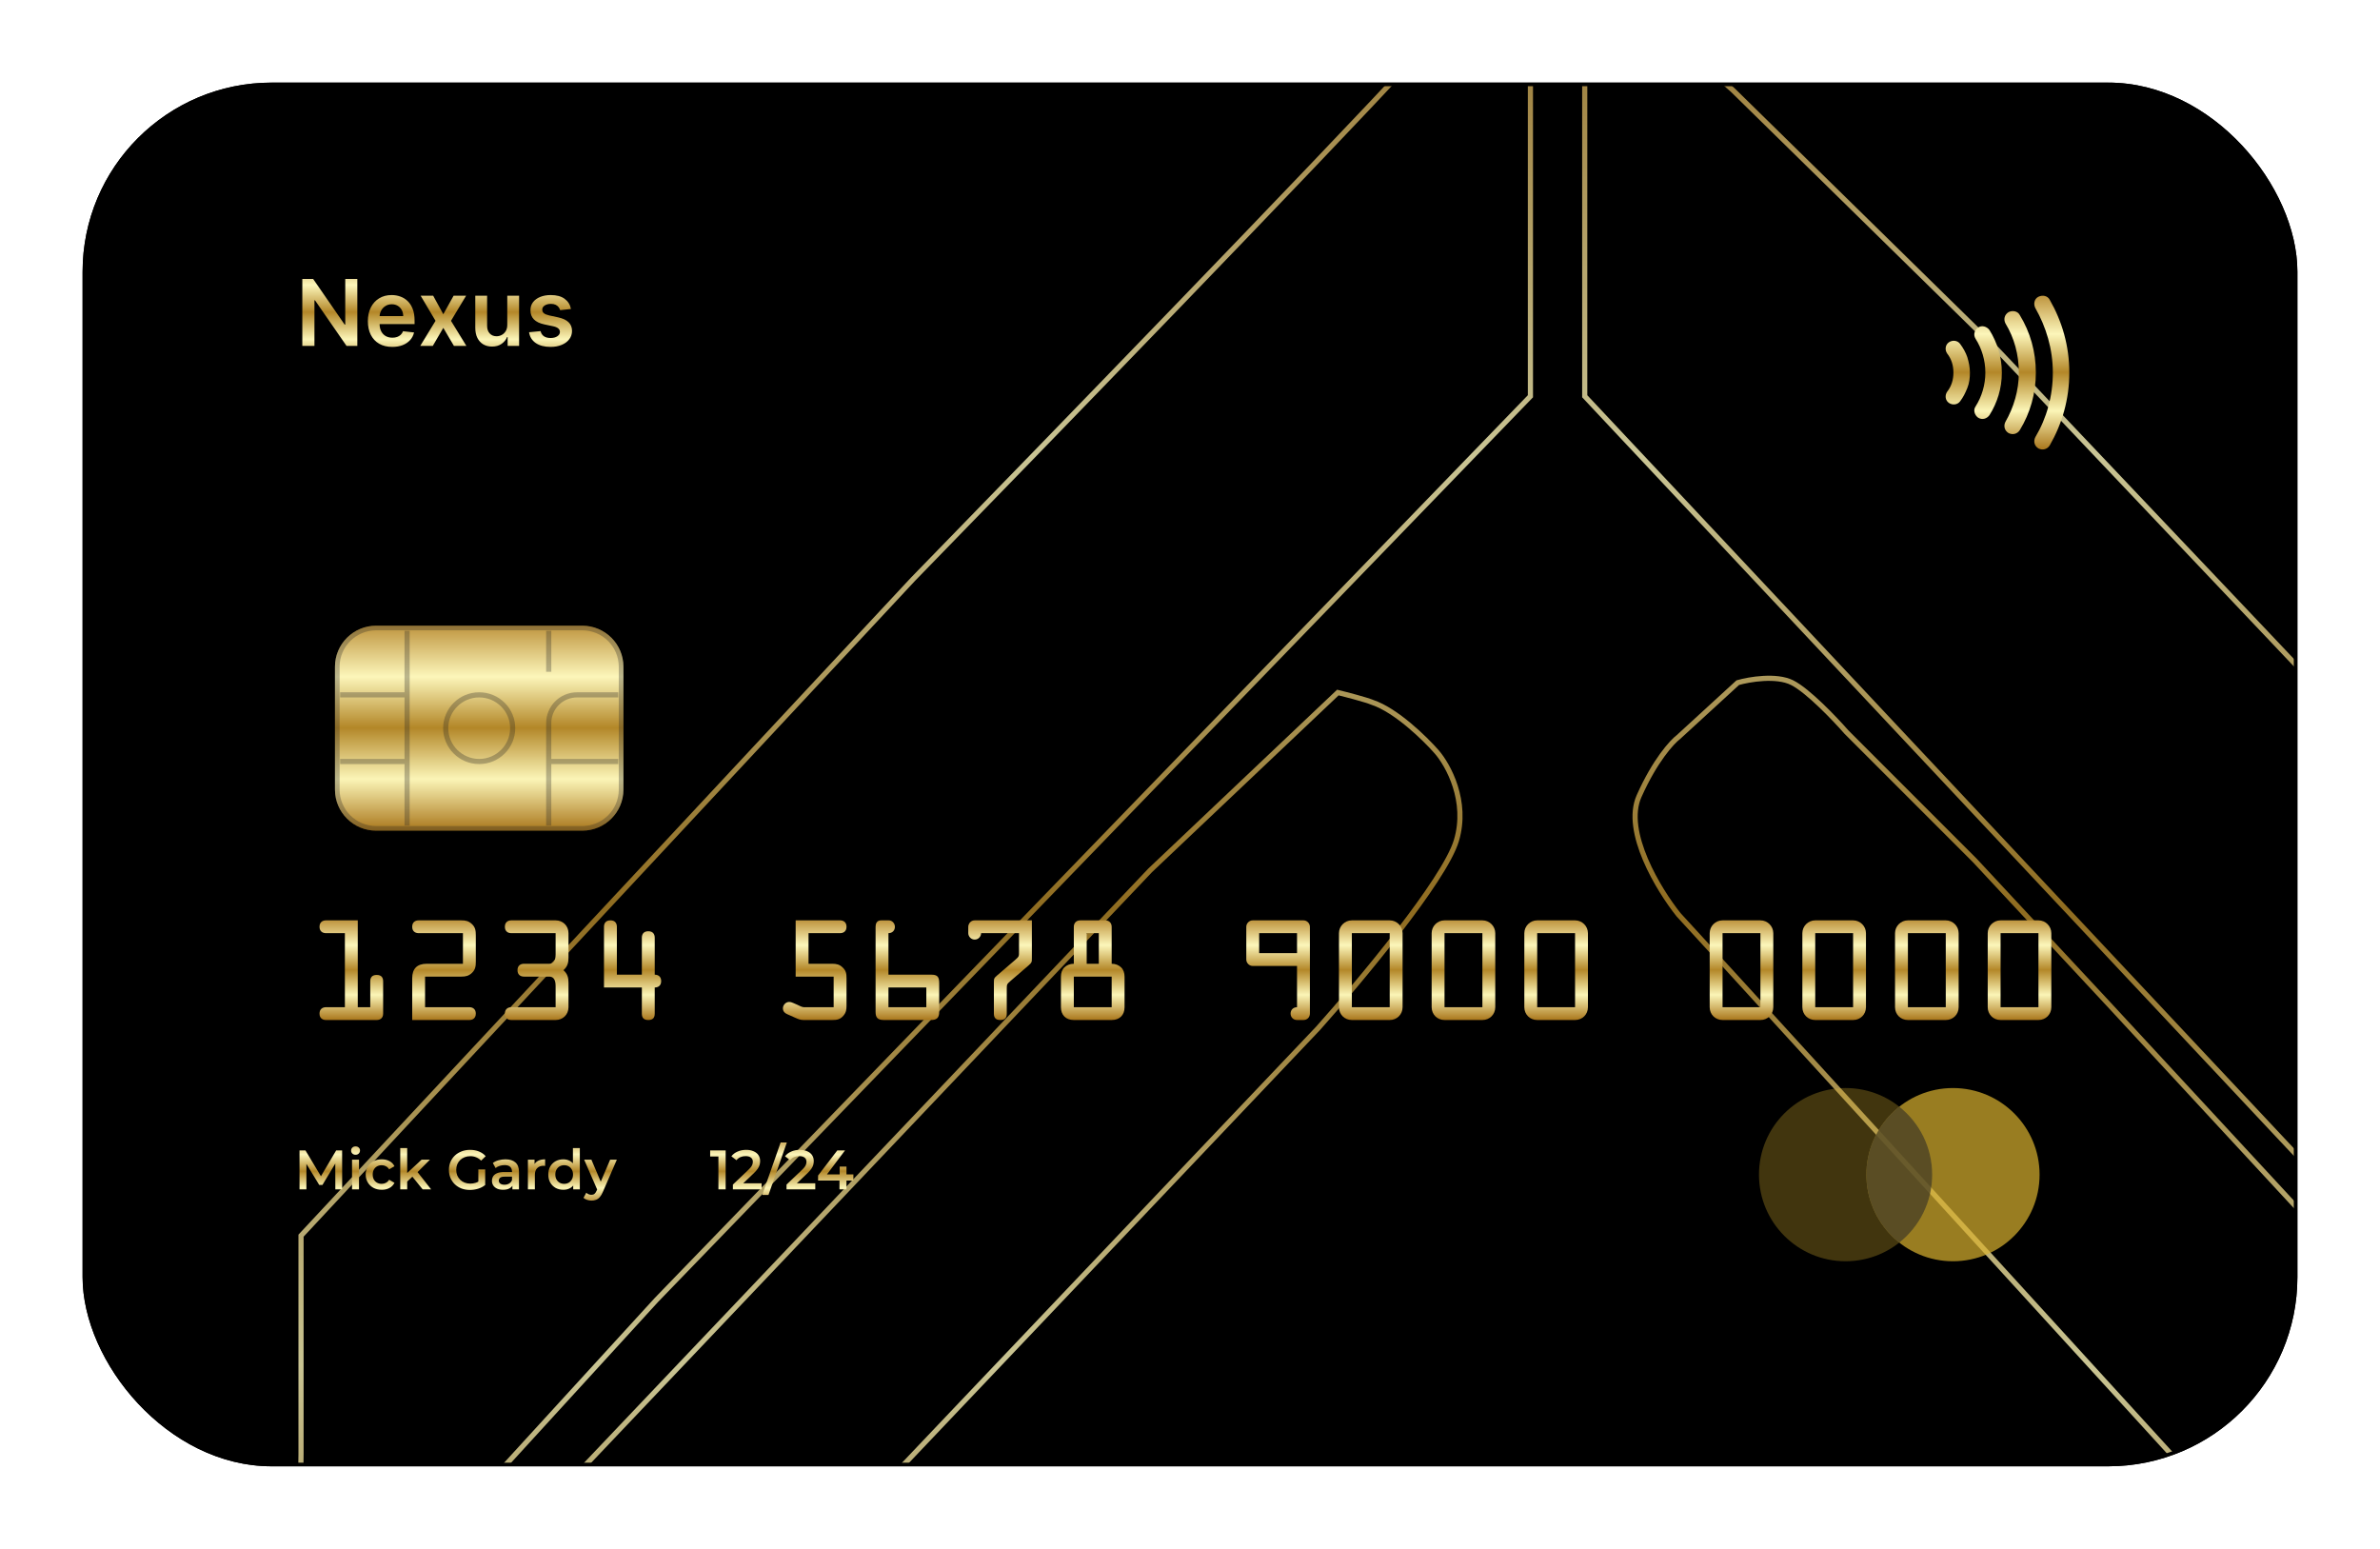 <svg width="461" height="300" viewBox="0 0 461 300" fill="none" xmlns="http://www.w3.org/2000/svg">
<g filter="url(#filter0_d_164_345)">
<g clip-path="url(#clip0_164_345)">
<rect x="16" y="16" width="429" height="268" rx="36.64" fill="black"/>
<g opacity="0.8">
<path d="M497.271 348.353C504.922 341.34 521.18 325.783 525.005 319.663L467.624 258.457L408.331 194.382L382.509 166.648L357.644 141.783C355.413 139.232 350.185 133.749 347.125 132.219C344.064 130.689 338.836 131.582 336.605 132.219L325.129 142.739C323.853 143.695 320.538 147.329 317.478 154.215C314.418 161.101 321.303 172.386 325.129 177.167L335.648 188.644L445.628 309.143L477.188 343.571C479.738 346.122 485.412 351.605 487.708 353.135C490.003 354.665 495.04 350.585 497.271 348.353Z" stroke="url(#paint0_linear_164_345)"/>
<path d="M58.308 281.673L58.308 239.33L176.895 112.136C201.441 86.952 255.124 31.612 273.486 11.72C291.848 -8.172 296.438 3.431 296.438 11.72L296.438 76.751L127.165 251.762L96.562 285.234C76.67 308.952 71.697 312.331 71.697 311.056C60.22 311.821 57.989 291.786 58.308 281.673Z" stroke="url(#paint1_linear_164_345)"/>
<path d="M306.958 11.72L306.958 76.751L525.005 309.143C527.555 312.331 534.186 314.69 540.307 298.623C541.263 294.479 542.984 283.513 542.219 272.802L542.219 266.107C542.538 258.138 542.411 240.86 539.35 235.504C536.29 230.149 534.25 226.897 533.612 225.941L489.62 176.211L438.934 122.656L386.335 67.188L335.648 17.458L319.391 3.112C315.246 -0.394 306.958 -3.582 306.958 11.72Z" stroke="url(#paint2_linear_164_345)"/>
<path d="M110.907 351.222L78.391 320.619L222.799 168.56L259.141 134.132C260.843 134.55 264.566 135.517 265.835 136.044C270.426 137.575 276.036 143.058 278.268 145.608C280.499 148.158 284.388 155.171 282.093 162.822C279.798 170.473 263.285 190.237 255.315 199.163L110.907 351.222Z" stroke="url(#paint3_linear_164_345)"/>
</g>
<path d="M69.299 195.083L69.299 178.258L63.138 178.258C62.489 178.258 61.891 178.606 61.891 179.499C61.891 180.393 62.489 180.74 63.138 180.74L66.804 180.74L66.804 195.083L63.138 195.083C62.489 195.083 61.891 195.43 61.891 196.324C61.891 197.217 62.489 197.564 63.138 197.564L72.965 197.564C73.614 197.564 74.212 197.217 74.212 196.324L74.212 190.07C74.212 189.351 73.888 188.83 72.965 188.83C72.042 188.83 71.718 189.351 71.718 190.07L71.718 195.083L69.299 195.083Z" fill="url(#paint4_linear_164_345)"/>
<path d="M82.336 189.152L89.37 189.152C90.193 189.152 90.767 189.028 91.39 188.457C92.089 187.812 92.163 187.142 92.163 186.249L92.163 181.162C92.163 180.268 92.089 179.598 91.39 178.953C90.767 178.383 90.193 178.258 89.37 178.258L81.089 178.258C80.441 178.258 79.842 178.606 79.842 179.499C79.842 180.393 80.441 180.74 81.089 180.74L89.669 180.74L89.669 186.671L82.661 186.671C80.79 186.671 79.842 187.614 79.842 189.475L79.842 197.564L90.916 197.564C91.565 197.564 92.163 197.217 92.163 196.324C92.163 195.43 91.565 195.083 90.916 195.083L82.336 195.083L82.336 189.152Z" fill="url(#paint5_linear_164_345)"/>
<path d="M107.621 180.74L107.621 184.859C107.621 186.249 107.072 186.671 106.374 186.671L101.485 186.671C100.836 186.671 100.238 187.018 100.238 187.911C100.238 188.805 100.836 189.152 101.485 189.152L106.374 189.152C107.072 189.152 107.621 189.574 107.621 190.964L107.621 195.083L99.041 195.083C98.392 195.083 97.793 195.43 97.793 196.324C97.793 197.217 98.392 197.564 99.041 197.564L107.621 197.564C109.042 197.564 110.115 196.497 110.115 195.083L110.115 190.318C110.115 189.326 109.915 188.606 109.142 187.911C109.915 187.217 110.115 186.497 110.115 185.504L110.115 180.74C110.115 179.325 109.042 178.258 107.621 178.258L99.041 178.258C98.392 178.258 97.793 178.606 97.793 179.499C97.793 180.393 98.392 180.74 99.041 180.74L107.621 180.74Z" fill="url(#paint6_linear_164_345)"/>
<path d="M119.486 188.78L119.486 179.499C119.486 178.879 119.187 178.258 118.239 178.258C117.291 178.258 116.992 178.879 116.992 179.499L116.992 191.261L124.325 191.261L124.325 196.324C124.325 197.118 124.674 197.564 125.572 197.564C126.47 197.564 126.819 197.118 126.819 196.324L126.819 191.261C127.467 191.261 128.066 190.914 128.066 190.021C128.066 189.127 127.467 188.78 126.819 188.78L126.819 181.608C126.819 180.988 126.52 180.368 125.572 180.368C124.624 180.368 124.325 180.988 124.325 181.608L124.325 188.78L119.486 188.78Z" fill="url(#paint7_linear_164_345)"/>
<path d="M156.611 180.74L162.722 180.74C163.37 180.74 163.969 180.393 163.969 179.499C163.969 178.606 163.37 178.258 162.722 178.258L154.117 178.258L154.117 189.152L161.475 189.152L161.475 195.083L155.713 195.083C155.314 195.083 154.74 194.735 154.391 194.587L153.643 194.264C153.368 194.14 153.144 194.065 152.845 194.065C152.196 194.065 151.647 194.661 151.647 195.306C151.647 196.175 152.396 196.398 153.069 196.696L154.017 197.118C154.64 197.391 155.015 197.564 155.663 197.564L161.2 197.564C162.098 197.564 162.747 197.465 163.37 196.721C163.894 196.1 163.969 195.554 163.969 194.785L163.969 189.475C163.969 188.606 163.894 188.011 163.196 187.365C162.597 186.795 161.998 186.671 161.2 186.671L156.611 186.671L156.611 180.74Z" fill="url(#paint8_linear_164_345)"/>
<path d="M172.093 180.74C172.816 180.74 173.34 180.244 173.34 179.499C173.34 178.854 172.816 178.258 172.168 178.258L170.671 178.258C169.798 178.258 169.599 178.928 169.599 179.499L169.599 196.001C169.599 197.143 170.048 197.564 171.22 197.564L180.299 197.564C181.421 197.564 181.92 197.167 181.92 196.001L181.92 190.443C181.92 189.301 181.671 188.78 180.424 188.78L172.093 188.78L172.093 180.74ZM179.426 191.261L179.426 195.083L172.093 195.083L172.093 191.261L179.426 191.261Z" fill="url(#paint9_linear_164_345)"/>
<path d="M197.377 180.74L197.377 184.164C197.377 185.256 197.427 185.231 196.604 185.951L193.162 188.904C192.538 189.45 192.514 189.524 192.514 190.343L192.514 196.324C192.514 197.118 192.863 197.564 193.761 197.564C194.659 197.564 195.008 197.118 195.008 196.324L195.008 191.51C195.008 190.641 195.058 190.591 195.706 190.021L199.198 187.018C199.896 186.423 199.871 186.323 199.871 185.455L199.871 178.258L188.797 178.258C187.999 178.258 187.55 178.953 187.55 179.499L187.55 180.74C187.55 181.286 187.999 181.981 188.797 181.981C189.595 181.981 190.044 181.286 190.044 180.74L197.377 180.74Z" fill="url(#paint10_linear_164_345)"/>
<path d="M210.49 186.671L210.49 180.74L212.834 180.74L212.834 186.671L210.49 186.671ZM209.243 178.258C208.395 178.258 207.996 178.854 207.996 179.499L207.996 186.671C207.222 186.671 206.624 186.944 206.175 187.365C205.726 187.787 205.501 188.408 205.501 189.177L205.501 195.083C205.501 196.597 206.449 197.564 207.996 197.564L215.329 197.564C216.875 197.564 217.823 196.597 217.823 195.083L217.823 189.177C217.823 188.408 217.598 187.787 217.149 187.365C216.7 186.944 216.102 186.671 215.329 186.671L215.329 179.499C215.329 178.854 214.929 178.258 214.081 178.258L209.243 178.258ZM207.996 195.083L207.996 189.152L215.329 189.152L215.329 195.083L207.996 195.083Z" fill="url(#paint11_linear_164_345)"/>
<path d="M251.231 195.083C250.508 195.083 249.984 195.579 249.984 196.324C249.984 196.994 250.483 197.564 251.231 197.564L252.478 197.564C253.226 197.564 253.725 196.994 253.725 196.324L253.725 179.499C253.725 178.854 253.177 178.258 252.478 178.258L242.651 178.258C241.953 178.258 241.404 178.854 241.404 179.499L241.404 185.852C241.404 186.497 241.953 187.093 242.651 187.093L251.231 187.093L251.231 195.083ZM243.898 184.611L243.898 180.74L251.231 180.74L251.231 184.611L243.898 184.611Z" fill="url(#paint12_linear_164_345)"/>
<path d="M261.85 178.258C260.478 178.258 259.355 179.375 259.355 180.74L259.355 195.083C259.355 196.473 260.428 197.564 261.85 197.564L269.182 197.564C270.604 197.564 271.677 196.473 271.677 195.083L271.677 180.74C271.677 179.375 270.554 178.258 269.182 178.258L261.85 178.258ZM261.85 195.083L261.85 180.74L269.182 180.74L269.182 195.083L261.85 195.083Z" fill="url(#paint13_linear_164_345)"/>
<path d="M279.801 178.258C278.429 178.258 277.307 179.375 277.307 180.74L277.307 195.083C277.307 196.473 278.379 197.564 279.801 197.564L287.134 197.564C288.555 197.564 289.628 196.473 289.628 195.083L289.628 180.74C289.628 179.375 288.506 178.258 287.134 178.258L279.801 178.258ZM279.801 195.083L279.801 180.74L287.134 180.74L287.134 195.083L279.801 195.083Z" fill="url(#paint14_linear_164_345)"/>
<path d="M297.752 178.258C296.38 178.258 295.258 179.375 295.258 180.74L295.258 195.083C295.258 196.473 296.331 197.564 297.752 197.564L305.085 197.564C306.507 197.564 307.579 196.473 307.579 195.083L307.579 180.74C307.579 179.375 306.457 178.258 305.085 178.258L297.752 178.258ZM297.752 195.083L297.752 180.74L305.085 180.74L305.085 195.083L297.752 195.083Z" fill="url(#paint15_linear_164_345)"/>
<path d="M333.655 178.258C332.283 178.258 331.161 179.375 331.161 180.74L331.161 195.083C331.161 196.473 332.233 197.564 333.655 197.564L340.988 197.564C342.409 197.564 343.482 196.473 343.482 195.083L343.482 180.74C343.482 179.375 342.36 178.258 340.988 178.258L333.655 178.258ZM333.655 195.083L333.655 180.74L340.988 180.74L340.988 195.083L333.655 195.083Z" fill="url(#paint16_linear_164_345)"/>
<path d="M351.606 178.258C350.234 178.258 349.112 179.375 349.112 180.74L349.112 195.083C349.112 196.473 350.184 197.564 351.606 197.564L358.939 197.564C360.361 197.564 361.433 196.473 361.433 195.083L361.433 180.74C361.433 179.375 360.311 178.258 358.939 178.258L351.606 178.258ZM351.606 195.083L351.606 180.74L358.939 180.74L358.939 195.083L351.606 195.083Z" fill="url(#paint17_linear_164_345)"/>
<path d="M369.557 178.258C368.186 178.258 367.063 179.375 367.063 180.74L367.063 195.083C367.063 196.473 368.136 197.564 369.557 197.564L376.89 197.564C378.312 197.564 379.385 196.473 379.385 195.083L379.385 180.74C379.385 179.375 378.262 178.258 376.89 178.258L369.557 178.258ZM369.557 195.083L369.557 180.74L376.89 180.74L376.89 195.083L369.557 195.083Z" fill="url(#paint18_linear_164_345)"/>
<path d="M387.509 178.258C386.137 178.258 385.015 179.375 385.015 180.74L385.015 195.083C385.015 196.473 386.087 197.564 387.509 197.564L394.842 197.564C396.263 197.564 397.336 196.473 397.336 195.083L397.336 180.74C397.336 179.375 396.213 178.258 394.842 178.258L387.509 178.258ZM387.509 195.083L387.509 180.74L394.842 180.74L394.842 195.083L387.509 195.083Z" fill="url(#paint19_linear_164_345)"/>
<path d="M58.014 230.37L58.014 222.817L59.169 222.817L62.47 228.33L61.866 228.33L65.114 222.817L66.268 222.817L66.279 230.37L64.952 230.37L64.941 224.899L65.222 224.899L62.459 229.506L61.834 229.506L59.028 224.899L59.352 224.899L59.352 230.37L58.014 230.37ZM68.19 230.37L68.19 224.608L69.538 224.608L69.538 230.37L68.19 230.37ZM68.869 223.659C68.618 223.659 68.409 223.579 68.244 223.421C68.085 223.263 68.006 223.072 68.006 222.849C68.006 222.619 68.085 222.429 68.244 222.277C68.409 222.119 68.618 222.04 68.869 222.04C69.121 222.04 69.326 222.116 69.484 222.267C69.65 222.411 69.733 222.594 69.733 222.817C69.733 223.054 69.653 223.256 69.495 223.421C69.337 223.579 69.128 223.659 68.869 223.659ZM73.952 230.445C73.348 230.445 72.808 230.319 72.334 230.068C71.866 229.809 71.499 229.456 71.233 229.01C70.967 228.564 70.834 228.057 70.834 227.489C70.834 226.913 70.967 226.406 71.233 225.967C71.499 225.522 71.866 225.173 72.334 224.921C72.808 224.669 73.348 224.543 73.952 224.543C74.513 224.543 75.006 224.658 75.43 224.889C75.862 225.112 76.189 225.442 76.412 225.881L75.376 226.485C75.204 226.212 74.991 226.011 74.74 225.881C74.495 225.752 74.229 225.687 73.941 225.687C73.61 225.687 73.312 225.759 73.046 225.903C72.779 226.047 72.571 226.255 72.42 226.529C72.269 226.795 72.193 227.115 72.193 227.489C72.193 227.863 72.269 228.187 72.42 228.46C72.571 228.726 72.779 228.931 73.046 229.075C73.312 229.219 73.61 229.291 73.941 229.291C74.229 229.291 74.495 229.226 74.74 229.096C74.991 228.967 75.204 228.766 75.376 228.492L76.412 229.096C76.189 229.528 75.862 229.863 75.43 230.1C75.006 230.33 74.513 230.445 73.952 230.445ZM78.626 229.086L78.658 227.392L81.668 224.608L83.287 224.608L80.73 227.176L80.017 227.769L78.626 229.086ZM77.525 230.37L77.525 222.364L78.874 222.364L78.874 230.37L77.525 230.37ZM81.873 230.37L79.769 227.769L80.622 226.69L83.513 230.37L81.873 230.37ZM91.024 230.478C90.434 230.478 89.891 230.384 89.395 230.197C88.906 230.003 88.478 229.733 88.111 229.388C87.744 229.035 87.46 228.622 87.258 228.147C87.057 227.672 86.956 227.154 86.956 226.593C86.956 226.032 87.057 225.514 87.258 225.04C87.46 224.565 87.744 224.155 88.111 223.81C88.485 223.457 88.92 223.187 89.416 223C89.913 222.806 90.456 222.709 91.046 222.709C91.686 222.709 92.261 222.813 92.772 223.022C93.29 223.231 93.725 223.536 94.078 223.939L93.193 224.802C92.898 224.507 92.578 224.292 92.233 224.155C91.894 224.011 91.52 223.939 91.11 223.939C90.715 223.939 90.348 224.004 90.01 224.133C89.672 224.263 89.38 224.446 89.136 224.684C88.891 224.921 88.701 225.201 88.564 225.525C88.435 225.849 88.37 226.205 88.37 226.593C88.37 226.975 88.435 227.327 88.564 227.651C88.701 227.974 88.891 228.258 89.136 228.503C89.38 228.74 89.668 228.924 89.999 229.053C90.33 229.183 90.697 229.248 91.1 229.248C91.474 229.248 91.833 229.19 92.178 229.075C92.531 228.953 92.865 228.751 93.182 228.471L93.98 229.517C93.585 229.834 93.124 230.075 92.599 230.24C92.081 230.398 91.556 230.478 91.024 230.478ZM92.653 229.334L92.653 226.507L93.98 226.507L93.98 229.517L92.653 229.334ZM99.251 230.37L99.251 229.204L99.175 228.956L99.175 226.917C99.175 226.521 99.056 226.216 98.819 226C98.582 225.777 98.222 225.665 97.74 225.665C97.416 225.665 97.096 225.716 96.78 225.816C96.471 225.917 96.208 226.057 95.992 226.237L95.463 225.255C95.773 225.018 96.14 224.842 96.564 224.727C96.996 224.604 97.442 224.543 97.902 224.543C98.736 224.543 99.38 224.745 99.833 225.147C100.294 225.543 100.524 226.158 100.524 226.992L100.524 230.37L99.251 230.37ZM97.438 230.445C97.007 230.445 96.629 230.373 96.305 230.229C95.981 230.078 95.73 229.873 95.55 229.614C95.377 229.348 95.291 229.05 95.291 228.719C95.291 228.395 95.366 228.104 95.517 227.845C95.676 227.586 95.931 227.381 96.284 227.23C96.636 227.079 97.104 227.003 97.686 227.003L99.359 227.003L99.359 227.899L97.783 227.899C97.323 227.899 97.014 227.974 96.855 228.125C96.697 228.269 96.618 228.449 96.618 228.665C96.618 228.909 96.715 229.104 96.909 229.248C97.104 229.391 97.373 229.463 97.719 229.463C98.049 229.463 98.344 229.388 98.603 229.237C98.87 229.086 99.06 228.863 99.175 228.568L99.402 229.377C99.272 229.715 99.038 229.978 98.7 230.165C98.37 230.352 97.949 230.445 97.438 230.445ZM102.255 230.37L102.255 224.608L103.539 224.608L103.539 226.194L103.388 225.73C103.56 225.342 103.83 225.047 104.197 224.845C104.571 224.644 105.035 224.543 105.589 224.543L105.589 225.827C105.531 225.813 105.477 225.806 105.427 225.806C105.377 225.798 105.326 225.795 105.276 225.795C104.765 225.795 104.359 225.946 104.057 226.248C103.754 226.543 103.603 226.985 103.603 227.575L103.603 230.37L102.255 230.37ZM109.119 230.445C108.565 230.445 108.065 230.323 107.619 230.078C107.18 229.827 106.835 229.481 106.583 229.043C106.331 228.604 106.205 228.086 106.205 227.489C106.205 226.892 106.331 226.374 106.583 225.935C106.835 225.496 107.18 225.155 107.619 224.91C108.065 224.666 108.565 224.543 109.119 224.543C109.601 224.543 110.032 224.651 110.413 224.867C110.795 225.076 111.097 225.396 111.32 225.827C111.543 226.259 111.654 226.813 111.654 227.489C111.654 228.158 111.546 228.712 111.33 229.15C111.115 229.582 110.816 229.906 110.435 230.121C110.054 230.337 109.615 230.445 109.119 230.445ZM109.28 229.291C109.604 229.291 109.892 229.219 110.144 229.075C110.403 228.931 110.608 228.722 110.759 228.449C110.917 228.176 110.996 227.856 110.996 227.489C110.996 227.115 110.917 226.795 110.759 226.529C110.608 226.255 110.403 226.047 110.144 225.903C109.892 225.759 109.604 225.687 109.28 225.687C108.957 225.687 108.665 225.759 108.406 225.903C108.155 226.047 107.95 226.255 107.791 226.529C107.64 226.795 107.565 227.115 107.565 227.489C107.565 227.856 107.64 228.176 107.791 228.449C107.95 228.722 108.155 228.931 108.406 229.075C108.665 229.219 108.957 229.291 109.28 229.291ZM111.028 230.37L111.028 229.01L111.082 227.478L110.974 225.946L110.974 222.364L112.312 222.364L112.312 230.37L111.028 230.37ZM114.562 232.538C114.282 232.538 114.001 232.492 113.721 232.398C113.44 232.305 113.206 232.175 113.019 232.01L113.559 231.017C113.695 231.139 113.85 231.236 114.023 231.308C114.195 231.38 114.372 231.416 114.551 231.416C114.796 231.416 114.994 231.355 115.145 231.233C115.296 231.111 115.436 230.906 115.566 230.618L115.9 229.863L116.008 229.701L118.187 224.608L119.482 224.608L116.785 230.834C116.605 231.265 116.404 231.607 116.181 231.859C115.965 232.11 115.72 232.287 115.447 232.387C115.181 232.488 114.886 232.538 114.562 232.538ZM115.749 230.575L113.149 224.608L114.551 224.608L116.666 229.582L115.749 230.575Z" fill="url(#paint20_linear_164_345)"/>
<path d="M139.155 230.37L139.155 223.356L139.77 223.993L137.558 223.993L137.558 222.817L140.558 222.817L140.558 230.37L139.155 230.37ZM141.959 230.37L141.959 229.431L144.959 226.582C145.21 226.345 145.397 226.137 145.52 225.957C145.642 225.777 145.721 225.611 145.757 225.46C145.8 225.302 145.822 225.155 145.822 225.018C145.822 224.673 145.703 224.407 145.466 224.22C145.228 224.025 144.879 223.928 144.419 223.928C144.052 223.928 143.718 223.993 143.416 224.122C143.121 224.252 142.865 224.45 142.65 224.716L141.668 223.961C141.963 223.565 142.358 223.259 142.855 223.044C143.358 222.821 143.919 222.709 144.538 222.709C145.084 222.709 145.559 222.799 145.962 222.979C146.372 223.151 146.685 223.4 146.901 223.723C147.124 224.047 147.235 224.432 147.235 224.878C147.235 225.122 147.203 225.367 147.138 225.611C147.073 225.849 146.951 226.101 146.771 226.367C146.591 226.633 146.329 226.931 145.984 227.262L143.405 229.711L143.114 229.183L147.527 229.183L147.527 230.37L141.959 230.37ZM147.643 231.449L151.204 221.285L152.412 221.285L148.851 231.449L147.643 231.449ZM152.348 230.37L152.348 229.431L155.348 226.582C155.6 226.345 155.787 226.137 155.909 225.957C156.031 225.777 156.11 225.611 156.146 225.46C156.189 225.302 156.211 225.155 156.211 225.018C156.211 224.673 156.092 224.407 155.855 224.22C155.618 224.025 155.269 223.928 154.808 223.928C154.441 223.928 154.107 223.993 153.805 224.122C153.51 224.252 153.255 224.45 153.039 224.716L152.057 223.961C152.352 223.565 152.747 223.259 153.244 223.044C153.747 222.821 154.308 222.709 154.927 222.709C155.474 222.709 155.948 222.799 156.351 222.979C156.761 223.151 157.074 223.4 157.29 223.723C157.513 224.047 157.624 224.432 157.624 224.878C157.624 225.122 157.592 225.367 157.527 225.611C157.463 225.849 157.34 226.101 157.16 226.367C156.981 226.633 156.718 226.931 156.373 227.262L153.794 229.711L153.503 229.183L157.916 229.183L157.916 230.37L152.348 230.37ZM158.459 228.654L158.459 227.683L162.182 222.817L163.681 222.817L160.013 227.683L159.312 227.467L165.3 227.467L165.3 228.654L158.459 228.654ZM162.603 230.37L162.603 228.654L162.646 227.467L162.646 225.946L163.962 225.946L163.962 230.37L162.603 230.37Z" fill="url(#paint21_linear_164_345)"/>
<g filter="url(#filter1_b_164_345)">
<path d="M64.884 129.125C64.884 124.74 68.457 121.184 72.865 121.184L112.772 121.184C117.18 121.184 120.754 124.74 120.754 129.125L120.754 152.947C120.754 157.333 117.18 160.888 112.772 160.888L72.865 160.888C68.457 160.888 64.884 157.333 64.884 152.947L64.884 129.125Z" fill="url(#paint22_linear_164_345)"/>
<path d="M72.865 121.634L112.772 121.634C116.934 121.634 120.304 124.99 120.304 129.125L120.304 152.947C120.304 157.083 116.934 160.439 112.772 160.439L72.865 160.439C68.703 160.439 65.334 157.083 65.334 152.947L65.334 129.125C65.334 124.99 68.703 121.634 72.865 121.634Z" stroke="#232323" stroke-opacity="0.3" stroke-width="0.899"/>
</g>
<path d="M78.352 122.177L79.35 122.177L79.35 159.896L78.352 159.896L78.352 147.985L65.882 147.985L65.882 146.992L78.352 146.992L78.352 135.081L65.882 135.081L65.882 134.088L78.352 134.088L78.352 122.177Z" fill="#232323" fill-opacity="0.3"/>
<path d="M106.786 146.992L119.756 146.992L119.756 147.985L106.786 147.985L106.786 159.896L105.788 159.896L105.788 140.044C105.788 136.755 108.468 134.088 111.774 134.088L119.756 134.088L119.756 135.081L111.774 135.081C109.019 135.081 106.786 137.303 106.786 140.044L106.786 146.992Z" fill="#232323" fill-opacity="0.3"/>
<path d="M106.786 122.177L105.788 122.177L105.788 130.118L106.786 130.118L106.786 122.177Z" fill="#232323" fill-opacity="0.3"/>
<path fill-rule="evenodd" clip-rule="evenodd" d="M99.802 141.036C99.802 144.874 96.676 147.985 92.819 147.985C88.962 147.985 85.835 144.874 85.835 141.036C85.835 137.199 88.962 134.088 92.819 134.088C96.676 134.088 99.802 137.199 99.802 141.036ZM98.805 141.036C98.805 144.326 96.125 146.992 92.819 146.992C89.513 146.992 86.833 144.326 86.833 141.036C86.833 137.747 89.513 135.081 92.819 135.081C96.125 135.081 98.805 137.747 98.805 141.036Z" fill="#232323" fill-opacity="0.3"/>
<path d="M377.177 68.495C377.576 68.991 377.875 69.586 378.075 70.182C378.274 70.777 378.374 71.472 378.374 72.167C378.374 72.862 378.274 73.557 378.075 74.152C377.875 74.748 377.576 75.343 377.177 75.84C376.678 76.534 376.778 77.527 377.476 78.023C378.174 78.52 379.172 78.42 379.671 77.726C380.269 76.931 380.669 76.137 381.068 75.145C381.467 74.152 381.566 73.16 381.566 72.167C381.566 71.174 381.367 70.182 381.068 69.189C380.768 68.296 380.269 67.403 379.671 66.609C379.172 65.914 378.174 65.814 377.476 66.311C376.778 66.807 376.678 67.8 377.177 68.495Z" fill="url(#paint23_linear_164_345)"/>
<path d="M382.664 65.616C383.861 67.502 384.559 69.785 384.559 72.167C384.559 74.549 383.861 76.832 382.664 78.718C382.165 79.413 382.464 80.406 383.163 80.902C383.961 81.398 384.859 81.1 385.358 80.406C386.854 78.023 387.752 75.244 387.752 72.167C387.752 69.189 386.854 66.311 385.358 63.928C384.859 63.234 383.861 62.936 383.163 63.432C382.464 63.928 382.165 64.822 382.664 65.616Z" fill="url(#paint24_linear_164_345)"/>
<path d="M388.45 62.638C390.146 65.417 391.044 68.693 391.044 72.167C391.044 75.641 390.047 78.917 388.45 81.696C388.051 82.49 388.251 83.383 389.049 83.88C389.847 84.277 390.745 84.078 391.244 83.284C393.239 80.008 394.337 76.237 394.337 72.167C394.337 68.097 393.239 64.326 391.244 61.05C390.845 60.256 389.847 60.057 389.049 60.455C388.251 60.951 388.051 61.844 388.45 62.638Z" fill="url(#paint25_linear_164_345)"/>
<path d="M394.237 59.66C396.332 63.333 397.629 67.601 397.629 72.167C397.629 76.733 396.432 81.001 394.237 84.674C393.838 85.468 394.037 86.361 394.835 86.857C395.634 87.254 396.531 87.056 397.03 86.262C399.425 82.093 400.821 77.329 400.821 72.167C400.821 67.006 399.425 62.241 397.03 58.072C396.631 57.278 395.634 57.08 394.835 57.477C394.037 57.874 393.838 58.866 394.237 59.66Z" fill="url(#paint26_linear_164_345)"/>
<g filter="url(#filter2_b_164_345)">
<ellipse cx="357.485" cy="227.512" rx="16.775" ry="16.775" fill="#DBB22F" fill-opacity="0.3"/>
</g>
<g filter="url(#filter3_b_164_345)">
<path d="M395.061 227.512C395.061 236.777 387.55 244.287 378.286 244.287C369.021 244.287 361.511 236.777 361.511 227.512C361.511 218.248 369.021 210.738 378.286 210.738C387.55 210.738 395.061 218.248 395.061 227.512Z" fill="#DBB22F" fill-opacity="0.7"/>
</g>
<g filter="url(#filter4_b_164_345)">
<path d="M367.885 214.35C364.002 217.422 361.511 222.177 361.511 227.513C361.511 232.848 364.002 237.603 367.885 240.675C371.768 237.603 374.26 232.848 374.26 227.513C374.26 222.177 371.768 217.422 367.885 214.35Z" fill="#232323" fill-opacity="0.6"/>
</g>
<path d="M69.214 54.034L69.214 67L67.124 67L61.015 58.168L60.907 58.168L60.907 67L58.558 67L58.558 54.034L60.66 54.034L66.763 62.872L66.877 62.872L66.877 54.034L69.214 54.034ZM75.977 67.19C75.002 67.19 74.16 66.987 73.451 66.582C72.746 66.173 72.204 65.594 71.824 64.847C71.444 64.096 71.254 63.212 71.254 62.195C71.254 61.194 71.444 60.316 71.824 59.561C72.208 58.801 72.744 58.21 73.432 57.788C74.12 57.362 74.928 57.149 75.857 57.149C76.456 57.149 77.022 57.246 77.553 57.44C78.09 57.63 78.562 57.925 78.972 58.326C79.385 58.727 79.71 59.238 79.947 59.858C80.183 60.475 80.301 61.209 80.301 62.062L80.301 62.764L72.33 62.764L72.33 61.22L78.104 61.22C78.1 60.781 78.005 60.39 77.819 60.048C77.634 59.702 77.374 59.43 77.041 59.232C76.711 59.033 76.327 58.934 75.888 58.934C75.42 58.934 75.008 59.048 74.654 59.276C74.299 59.5 74.023 59.795 73.824 60.162C73.63 60.525 73.531 60.924 73.527 61.359L73.527 62.708C73.527 63.273 73.63 63.758 73.837 64.164C74.044 64.565 74.333 64.873 74.704 65.088C75.076 65.299 75.511 65.404 76.009 65.404C76.342 65.404 76.644 65.358 76.914 65.265C77.184 65.168 77.418 65.027 77.617 64.841C77.815 64.655 77.965 64.425 78.066 64.151L80.206 64.392C80.071 64.957 79.814 65.451 79.434 65.873C79.058 66.291 78.577 66.616 77.99 66.848C77.404 67.076 76.733 67.19 75.977 67.19ZM83.905 57.275L85.868 60.865L87.862 57.275L90.287 57.275L87.356 62.138L90.338 67L87.925 67L85.868 63.499L83.829 67L81.398 67L84.361 62.138L81.474 57.275L83.905 57.275ZM98.258 62.91L98.258 57.275L100.55 57.275L100.55 67L98.328 67L98.328 65.272L98.226 65.272C98.007 65.816 97.646 66.261 97.144 66.608C96.646 66.954 96.031 67.127 95.301 67.127C94.664 67.127 94.1 66.985 93.611 66.702C93.126 66.415 92.746 66 92.471 65.455C92.197 64.906 92.06 64.244 92.06 63.467L92.06 57.275L94.352 57.275L94.352 63.113C94.352 63.729 94.52 64.219 94.858 64.582C95.196 64.945 95.639 65.126 96.188 65.126C96.525 65.126 96.853 65.044 97.169 64.879C97.486 64.714 97.745 64.47 97.948 64.145C98.155 63.815 98.258 63.404 98.258 62.91ZM110.593 59.846L108.503 60.074C108.444 59.863 108.341 59.664 108.193 59.479C108.05 59.293 107.856 59.143 107.611 59.029C107.366 58.915 107.066 58.858 106.712 58.858C106.235 58.858 105.834 58.962 105.509 59.168C105.188 59.375 105.03 59.643 105.034 59.972C105.03 60.255 105.133 60.485 105.344 60.663C105.559 60.84 105.914 60.985 106.408 61.099L108.067 61.454C108.987 61.652 109.671 61.967 110.118 62.397C110.57 62.828 110.797 63.391 110.802 64.088C110.797 64.7 110.618 65.24 110.264 65.708C109.913 66.173 109.426 66.536 108.801 66.797C108.176 67.059 107.459 67.19 106.648 67.19C105.458 67.19 104.5 66.941 103.774 66.443C103.048 65.941 102.615 65.242 102.476 64.347L104.711 64.132C104.812 64.571 105.028 64.902 105.357 65.126C105.686 65.35 106.114 65.462 106.642 65.462C107.187 65.462 107.623 65.35 107.953 65.126C108.286 64.902 108.453 64.626 108.453 64.297C108.453 64.018 108.345 63.788 108.13 63.606C107.919 63.425 107.59 63.286 107.142 63.189L105.483 62.84C104.551 62.646 103.861 62.319 103.413 61.859C102.966 61.395 102.744 60.808 102.748 60.099C102.744 59.5 102.907 58.98 103.236 58.541C103.569 58.098 104.032 57.757 104.622 57.516C105.218 57.271 105.903 57.149 106.68 57.149C107.82 57.149 108.717 57.391 109.371 57.877C110.029 58.362 110.437 59.019 110.593 59.846Z" fill="url(#paint27_linear_164_345)"/>
</g>
<rect x="16.348" y="16.348" width="428.303" height="267.303" rx="36.292" stroke="black" stroke-width="0.697"/>
</g>
<defs>
<filter id="filter0_d_164_345" x="0.715" y="0.715" width="459.57" height="298.57" filterUnits="userSpaceOnUse" color-interpolation-filters="sRGB">
<feFlood flood-opacity="0" result="BackgroundImageFix"/>
<feColorMatrix in="SourceAlpha" type="matrix" values="0 0 0 0 0 0 0 0 0 0 0 0 0 0 0 0 0 0 127 0" result="hardAlpha"/>
<feOffset/>
<feGaussianBlur stdDeviation="7.643"/>
<feComposite in2="hardAlpha" operator="out"/>
<feColorMatrix type="matrix" values="0 0 0 0 0 0 0 0 0 0 0 0 0 0 0 0 0 0 0.15 0"/>
<feBlend mode="normal" in2="BackgroundImageFix" result="effect1_dropShadow_164_345"/>
<feBlend mode="normal" in="SourceGraphic" in2="effect1_dropShadow_164_345" result="shape"/>
</filter>
<filter id="filter1_b_164_345" x="53.645" y="109.945" width="78.348" height="62.182" filterUnits="userSpaceOnUse" color-interpolation-filters="sRGB">
<feFlood flood-opacity="0" result="BackgroundImageFix"/>
<feGaussianBlur in="BackgroundImageFix" stdDeviation="5.62"/>
<feComposite in2="SourceAlpha" operator="in" result="effect1_backgroundBlur_164_345"/>
<feBlend mode="normal" in="SourceGraphic" in2="effect1_backgroundBlur_164_345" result="shape"/>
</filter>
<filter id="filter2_b_164_345" x="318.231" y="188.259" width="78.506" height="78.506" filterUnits="userSpaceOnUse" color-interpolation-filters="sRGB">
<feFlood flood-opacity="0" result="BackgroundImageFix"/>
<feGaussianBlur in="BackgroundImageFix" stdDeviation="11.239"/>
<feComposite in2="SourceAlpha" operator="in" result="effect1_backgroundBlur_164_345"/>
<feBlend mode="normal" in="SourceGraphic" in2="effect1_backgroundBlur_164_345" result="shape"/>
</filter>
<filter id="filter3_b_164_345" x="339.033" y="188.259" width="78.506" height="78.506" filterUnits="userSpaceOnUse" color-interpolation-filters="sRGB">
<feFlood flood-opacity="0" result="BackgroundImageFix"/>
<feGaussianBlur in="BackgroundImageFix" stdDeviation="11.239"/>
<feComposite in2="SourceAlpha" operator="in" result="effect1_backgroundBlur_164_345"/>
<feBlend mode="normal" in="SourceGraphic" in2="effect1_backgroundBlur_164_345" result="shape"/>
</filter>
<filter id="filter4_b_164_345" x="339.032" y="191.872" width="57.705" height="71.281" filterUnits="userSpaceOnUse" color-interpolation-filters="sRGB">
<feFlood flood-opacity="0" result="BackgroundImageFix"/>
<feGaussianBlur in="BackgroundImageFix" stdDeviation="11.239"/>
<feComposite in2="SourceAlpha" operator="in" result="effect1_backgroundBlur_164_345"/>
<feBlend mode="normal" in="SourceGraphic" in2="effect1_backgroundBlur_164_345" result="shape"/>
</filter>
<linearGradient id="paint0_linear_164_345" x1="300.345" y1="0.209" x2="300.345" y2="353.47" gradientUnits="userSpaceOnUse">
<stop stop-color="#BF953F"/>
<stop offset="0.249" stop-color="#FCF6BA"/>
<stop offset="0.498" stop-color="#B38728"/>
<stop offset="0.748" stop-color="#FBF5B7"/>
<stop offset="1" stop-color="#AA771C"/>
</linearGradient>
<linearGradient id="paint1_linear_164_345" x1="300.345" y1="0.209" x2="300.345" y2="353.47" gradientUnits="userSpaceOnUse">
<stop stop-color="#BF953F"/>
<stop offset="0.249" stop-color="#FCF6BA"/>
<stop offset="0.498" stop-color="#B38728"/>
<stop offset="0.748" stop-color="#FBF5B7"/>
<stop offset="1" stop-color="#AA771C"/>
</linearGradient>
<linearGradient id="paint2_linear_164_345" x1="300.345" y1="0.209" x2="300.345" y2="353.47" gradientUnits="userSpaceOnUse">
<stop stop-color="#BF953F"/>
<stop offset="0.249" stop-color="#FCF6BA"/>
<stop offset="0.498" stop-color="#B38728"/>
<stop offset="0.748" stop-color="#FBF5B7"/>
<stop offset="1" stop-color="#AA771C"/>
</linearGradient>
<linearGradient id="paint3_linear_164_345" x1="300.345" y1="0.209" x2="300.345" y2="353.47" gradientUnits="userSpaceOnUse">
<stop stop-color="#BF953F"/>
<stop offset="0.249" stop-color="#FCF6BA"/>
<stop offset="0.498" stop-color="#B38728"/>
<stop offset="0.748" stop-color="#FBF5B7"/>
<stop offset="1" stop-color="#AA771C"/>
</linearGradient>
<linearGradient id="paint4_linear_164_345" x1="229.613" y1="178.258" x2="229.613" y2="197.564" gradientUnits="userSpaceOnUse">
<stop stop-color="#BF953F"/>
<stop offset="0.249" stop-color="#FCF6BA"/>
<stop offset="0.498" stop-color="#B38728"/>
<stop offset="0.748" stop-color="#FBF5B7"/>
<stop offset="1" stop-color="#AA771C"/>
</linearGradient>
<linearGradient id="paint5_linear_164_345" x1="229.613" y1="178.258" x2="229.613" y2="197.564" gradientUnits="userSpaceOnUse">
<stop stop-color="#BF953F"/>
<stop offset="0.249" stop-color="#FCF6BA"/>
<stop offset="0.498" stop-color="#B38728"/>
<stop offset="0.748" stop-color="#FBF5B7"/>
<stop offset="1" stop-color="#AA771C"/>
</linearGradient>
<linearGradient id="paint6_linear_164_345" x1="229.613" y1="178.258" x2="229.613" y2="197.564" gradientUnits="userSpaceOnUse">
<stop stop-color="#BF953F"/>
<stop offset="0.249" stop-color="#FCF6BA"/>
<stop offset="0.498" stop-color="#B38728"/>
<stop offset="0.748" stop-color="#FBF5B7"/>
<stop offset="1" stop-color="#AA771C"/>
</linearGradient>
<linearGradient id="paint7_linear_164_345" x1="229.613" y1="178.258" x2="229.613" y2="197.564" gradientUnits="userSpaceOnUse">
<stop stop-color="#BF953F"/>
<stop offset="0.249" stop-color="#FCF6BA"/>
<stop offset="0.498" stop-color="#B38728"/>
<stop offset="0.748" stop-color="#FBF5B7"/>
<stop offset="1" stop-color="#AA771C"/>
</linearGradient>
<linearGradient id="paint8_linear_164_345" x1="229.613" y1="178.258" x2="229.613" y2="197.564" gradientUnits="userSpaceOnUse">
<stop stop-color="#BF953F"/>
<stop offset="0.249" stop-color="#FCF6BA"/>
<stop offset="0.498" stop-color="#B38728"/>
<stop offset="0.748" stop-color="#FBF5B7"/>
<stop offset="1" stop-color="#AA771C"/>
</linearGradient>
<linearGradient id="paint9_linear_164_345" x1="229.613" y1="178.258" x2="229.613" y2="197.564" gradientUnits="userSpaceOnUse">
<stop stop-color="#BF953F"/>
<stop offset="0.249" stop-color="#FCF6BA"/>
<stop offset="0.498" stop-color="#B38728"/>
<stop offset="0.748" stop-color="#FBF5B7"/>
<stop offset="1" stop-color="#AA771C"/>
</linearGradient>
<linearGradient id="paint10_linear_164_345" x1="229.613" y1="178.258" x2="229.613" y2="197.564" gradientUnits="userSpaceOnUse">
<stop stop-color="#BF953F"/>
<stop offset="0.249" stop-color="#FCF6BA"/>
<stop offset="0.498" stop-color="#B38728"/>
<stop offset="0.748" stop-color="#FBF5B7"/>
<stop offset="1" stop-color="#AA771C"/>
</linearGradient>
<linearGradient id="paint11_linear_164_345" x1="229.613" y1="178.258" x2="229.613" y2="197.564" gradientUnits="userSpaceOnUse">
<stop stop-color="#BF953F"/>
<stop offset="0.249" stop-color="#FCF6BA"/>
<stop offset="0.498" stop-color="#B38728"/>
<stop offset="0.748" stop-color="#FBF5B7"/>
<stop offset="1" stop-color="#AA771C"/>
</linearGradient>
<linearGradient id="paint12_linear_164_345" x1="229.613" y1="178.258" x2="229.613" y2="197.564" gradientUnits="userSpaceOnUse">
<stop stop-color="#BF953F"/>
<stop offset="0.249" stop-color="#FCF6BA"/>
<stop offset="0.498" stop-color="#B38728"/>
<stop offset="0.748" stop-color="#FBF5B7"/>
<stop offset="1" stop-color="#AA771C"/>
</linearGradient>
<linearGradient id="paint13_linear_164_345" x1="229.613" y1="178.258" x2="229.613" y2="197.564" gradientUnits="userSpaceOnUse">
<stop stop-color="#BF953F"/>
<stop offset="0.249" stop-color="#FCF6BA"/>
<stop offset="0.498" stop-color="#B38728"/>
<stop offset="0.748" stop-color="#FBF5B7"/>
<stop offset="1" stop-color="#AA771C"/>
</linearGradient>
<linearGradient id="paint14_linear_164_345" x1="229.613" y1="178.258" x2="229.613" y2="197.564" gradientUnits="userSpaceOnUse">
<stop stop-color="#BF953F"/>
<stop offset="0.249" stop-color="#FCF6BA"/>
<stop offset="0.498" stop-color="#B38728"/>
<stop offset="0.748" stop-color="#FBF5B7"/>
<stop offset="1" stop-color="#AA771C"/>
</linearGradient>
<linearGradient id="paint15_linear_164_345" x1="229.613" y1="178.258" x2="229.613" y2="197.564" gradientUnits="userSpaceOnUse">
<stop stop-color="#BF953F"/>
<stop offset="0.249" stop-color="#FCF6BA"/>
<stop offset="0.498" stop-color="#B38728"/>
<stop offset="0.748" stop-color="#FBF5B7"/>
<stop offset="1" stop-color="#AA771C"/>
</linearGradient>
<linearGradient id="paint16_linear_164_345" x1="229.613" y1="178.258" x2="229.613" y2="197.564" gradientUnits="userSpaceOnUse">
<stop stop-color="#BF953F"/>
<stop offset="0.249" stop-color="#FCF6BA"/>
<stop offset="0.498" stop-color="#B38728"/>
<stop offset="0.748" stop-color="#FBF5B7"/>
<stop offset="1" stop-color="#AA771C"/>
</linearGradient>
<linearGradient id="paint17_linear_164_345" x1="229.613" y1="178.258" x2="229.613" y2="197.564" gradientUnits="userSpaceOnUse">
<stop stop-color="#BF953F"/>
<stop offset="0.249" stop-color="#FCF6BA"/>
<stop offset="0.498" stop-color="#B38728"/>
<stop offset="0.748" stop-color="#FBF5B7"/>
<stop offset="1" stop-color="#AA771C"/>
</linearGradient>
<linearGradient id="paint18_linear_164_345" x1="229.613" y1="178.258" x2="229.613" y2="197.564" gradientUnits="userSpaceOnUse">
<stop stop-color="#BF953F"/>
<stop offset="0.249" stop-color="#FCF6BA"/>
<stop offset="0.498" stop-color="#B38728"/>
<stop offset="0.748" stop-color="#FBF5B7"/>
<stop offset="1" stop-color="#AA771C"/>
</linearGradient>
<linearGradient id="paint19_linear_164_345" x1="229.613" y1="178.258" x2="229.613" y2="197.564" gradientUnits="userSpaceOnUse">
<stop stop-color="#BF953F"/>
<stop offset="0.249" stop-color="#FCF6BA"/>
<stop offset="0.498" stop-color="#B38728"/>
<stop offset="0.748" stop-color="#FBF5B7"/>
<stop offset="1" stop-color="#AA771C"/>
</linearGradient>
<linearGradient id="paint20_linear_164_345" x1="88.5" y1="220.37" x2="88.5" y2="233.37" gradientUnits="userSpaceOnUse">
<stop stop-color="#BF953F"/>
<stop offset="0.249" stop-color="#FCF6BA"/>
<stop offset="0.498" stop-color="#B38728"/>
<stop offset="0.748" stop-color="#FBF5B7"/>
<stop offset="1" stop-color="#AA771C"/>
</linearGradient>
<linearGradient id="paint21_linear_164_345" x1="151.472" y1="220.37" x2="151.472" y2="233.37" gradientUnits="userSpaceOnUse">
<stop stop-color="#BF953F"/>
<stop offset="0.249" stop-color="#FCF6BA"/>
<stop offset="0.498" stop-color="#B38728"/>
<stop offset="0.748" stop-color="#FBF5B7"/>
<stop offset="1" stop-color="#AA771C"/>
</linearGradient>
<linearGradient id="paint22_linear_164_345" x1="92.819" y1="121.184" x2="92.819" y2="160.888" gradientUnits="userSpaceOnUse">
<stop stop-color="#BF953F"/>
<stop offset="0.249" stop-color="#FCF6BA"/>
<stop offset="0.498" stop-color="#B38728"/>
<stop offset="0.748" stop-color="#FBF5B7"/>
<stop offset="1" stop-color="#AA771C"/>
</linearGradient>
<linearGradient id="paint23_linear_164_345" x1="388.843" y1="57.278" x2="388.843" y2="87.056" gradientUnits="userSpaceOnUse">
<stop stop-color="#BF953F"/>
<stop offset="0.249" stop-color="#FCF6BA"/>
<stop offset="0.498" stop-color="#B38728"/>
<stop offset="0.748" stop-color="#FBF5B7"/>
<stop offset="1" stop-color="#AA771C"/>
</linearGradient>
<linearGradient id="paint24_linear_164_345" x1="388.843" y1="57.278" x2="388.843" y2="87.056" gradientUnits="userSpaceOnUse">
<stop stop-color="#BF953F"/>
<stop offset="0.249" stop-color="#FCF6BA"/>
<stop offset="0.498" stop-color="#B38728"/>
<stop offset="0.748" stop-color="#FBF5B7"/>
<stop offset="1" stop-color="#AA771C"/>
</linearGradient>
<linearGradient id="paint25_linear_164_345" x1="388.843" y1="57.278" x2="388.843" y2="87.056" gradientUnits="userSpaceOnUse">
<stop stop-color="#BF953F"/>
<stop offset="0.249" stop-color="#FCF6BA"/>
<stop offset="0.498" stop-color="#B38728"/>
<stop offset="0.748" stop-color="#FBF5B7"/>
<stop offset="1" stop-color="#AA771C"/>
</linearGradient>
<linearGradient id="paint26_linear_164_345" x1="388.843" y1="57.278" x2="388.843" y2="87.056" gradientUnits="userSpaceOnUse">
<stop stop-color="#BF953F"/>
<stop offset="0.249" stop-color="#FCF6BA"/>
<stop offset="0.498" stop-color="#B38728"/>
<stop offset="0.748" stop-color="#FBF5B7"/>
<stop offset="1" stop-color="#AA771C"/>
</linearGradient>
<linearGradient id="paint27_linear_164_345" x1="84.779" y1="50" x2="84.779" y2="71" gradientUnits="userSpaceOnUse">
<stop stop-color="#BF953F"/>
<stop offset="0.249" stop-color="#FCF6BA"/>
<stop offset="0.498" stop-color="#B38728"/>
<stop offset="0.748" stop-color="#FBF5B7"/>
<stop offset="1" stop-color="#AA771C"/>
</linearGradient>
<clipPath id="clip0_164_345">
<rect x="16" y="16" width="429" height="268" rx="36.64" fill="white"/>
</clipPath>
</defs>
</svg>
